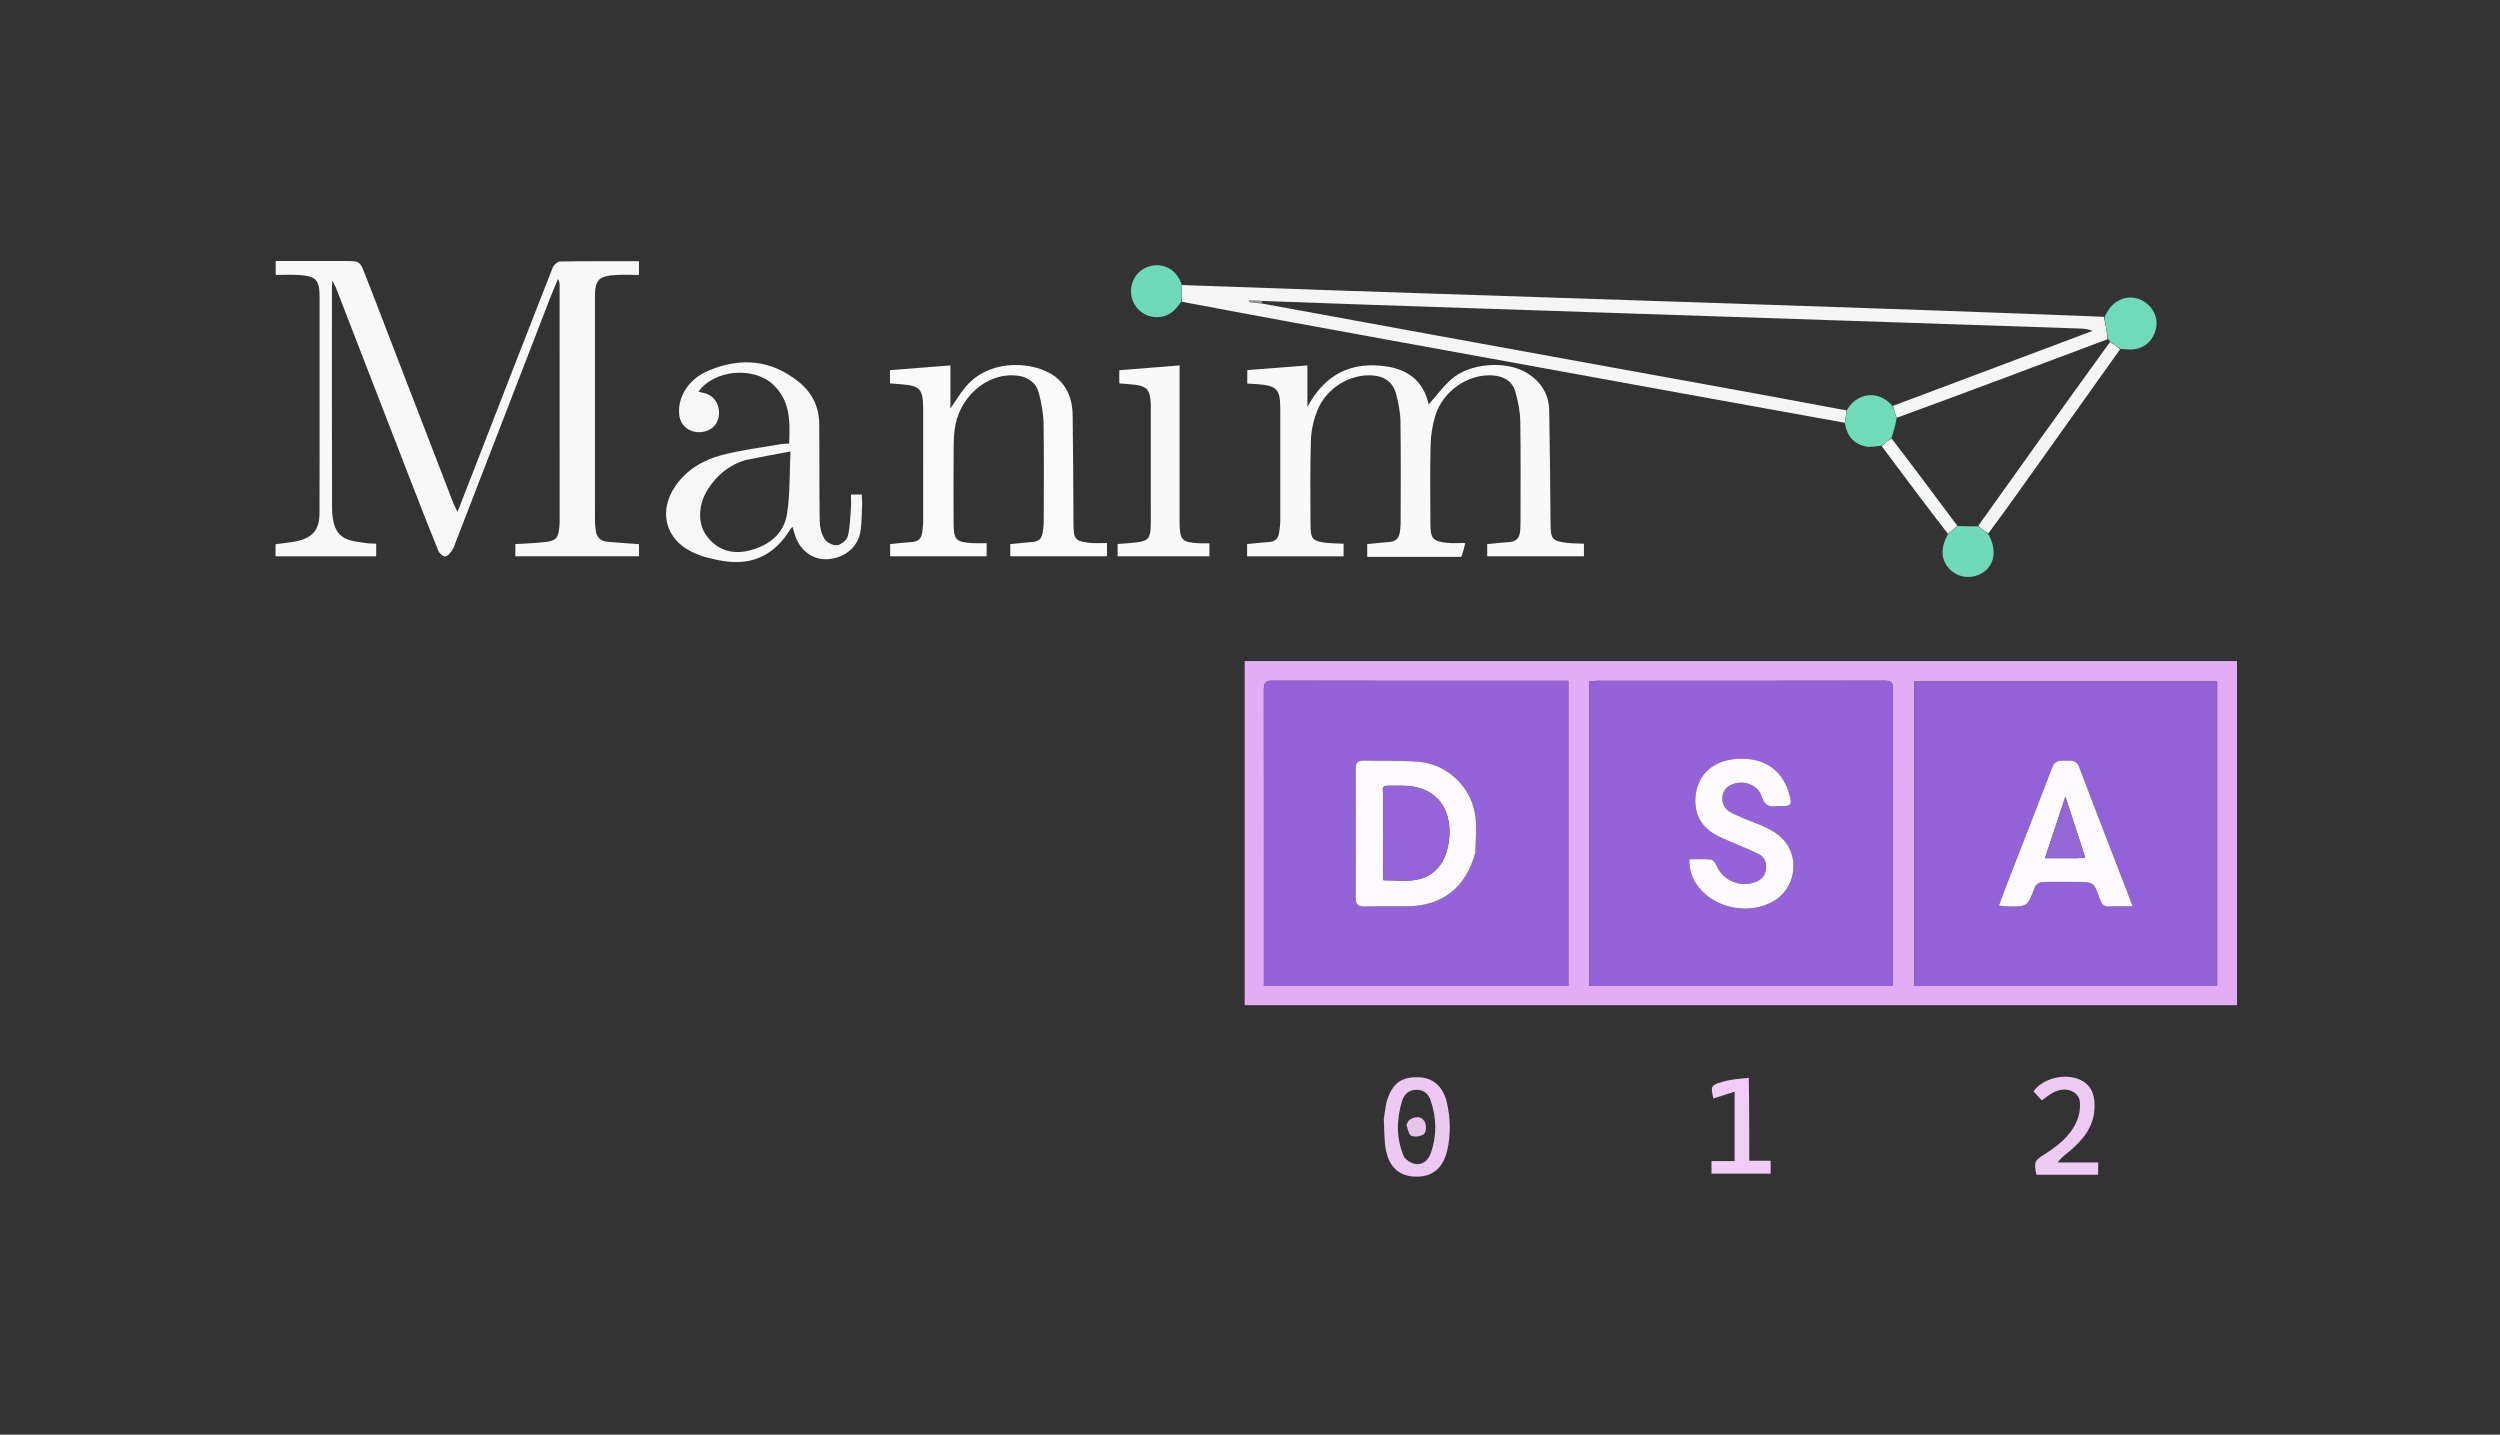 <svg version="1.1" id="Layer_1" xmlns="http://www.w3.org/2000/svg" xmlns:xlink="http://www.w3.org/1999/xlink" x="0px" y="0px" width="100%" viewBox="0 0 1638 940" enable-background="new 0 0 1638 940" xml:space="preserve">

<rect x="0" y="0" width="1638" height="940" fill="#333333" stroke="none"/>

<path fill="#E3ADF5" opacity="1" stroke="none" d="
M834.001,433.121 
	C1044.77,433.121 1255.039,433.121 1465.713,433.121 
	C1465.713,508.356 1465.713,583.242 1465.713,658.602 
	C1249.147,658.602 1032.487,658.602 815.5,658.602 
	C815.5,583.525 815.5,508.632 815.5,433.121 
	C821.623,433.121 827.562,433.121 834.001,433.121 
M1139.5,646.029 
	C1172.904,646.029 1206.307,646.029 1240.15,646.029 
	C1240.15,643.735 1240.149,642.264 1240.15,640.793 
	C1240.157,577.665 1240.114,514.537 1240.277,451.41 
	C1240.289,446.793 1238.741,445.964 1234.54,445.972 
	C1171.912,446.096 1109.284,446.057 1046.656,446.072 
	C1044.892,446.072 1043.128,446.246 1041.315,446.341 
	C1041.315,513.087 1041.315,579.282 1041.315,646.029 
	C1073.957,646.029 1106.228,646.029 1139.5,646.029 
M1275.5,646.013 
	C1334.547,646.013 1393.594,646.013 1452.672,646.013 
	C1452.672,578.976 1452.672,512.78 1452.672,446.484 
	C1386.282,446.484 1320.277,446.484 1254.242,446.484 
	C1254.242,513.109 1254.242,579.305 1254.242,646.013 
	C1261.245,646.013 1267.873,646.013 1275.5,646.013 
M913.5,646.034 
	C951.559,646.034 989.618,646.034 1027.565,646.034 
	C1027.565,578.898 1027.565,512.686 1027.565,446.067 
	C1025.668,446.067 1024.194,446.067 1022.719,446.067 
	C959.739,446.067 896.759,446.122 833.779,445.958 
	C828.87,445.946 828.037,447.765 828.044,452.086 
	C828.142,514.733 828.099,577.38 828.089,640.027 
	C828.089,641.811 828.089,643.595 828.089,646.034 
	C856.634,646.034 884.567,646.034 913.5,646.034 
z" data-index="1" style="opacity: 1;"></path>
<path fill="#F8F8F8" opacity="1" stroke="none" d="
M390.521,348.927 
	C391.701,353.103 394.55,354.643 398.09,354.97 
	C404.848,355.595 411.625,356.014 418.667,356.54 
	C418.667,359.048 418.667,361.634 418.667,364.46 
	C391.744,364.46 364.857,364.46 337.658,364.46 
	C337.658,361.907 337.658,359.324 337.658,356.505 
	C344.239,356.068 350.849,355.904 357.383,355.119 
	C364.298,354.288 365.749,352.473 366.468,345.504 
	C366.638,343.851 366.679,342.179 366.679,340.515 
	C366.683,289.355 366.676,238.194 366.66,187.034 
	C366.659,185.724 366.534,184.414 365.55,182.81 
	C363.72,187.288 361.817,191.738 360.071,196.249 
	C339.549,249.267 319.053,302.295 298.538,355.315 
	C297.818,357.175 297.246,359.185 296.103,360.761 
	C294.938,362.367 293.141,364.594 291.642,364.579 
	C290.094,364.563 287.844,362.47 287.152,360.776 
	C281.188,346.156 275.46,331.438 269.75,316.715 
	C253.221,274.089 236.736,231.446 220.215,188.816 
	C219.709,187.509 218.996,186.282 217.746,183.717 
	C217.595,186.629 217.458,188.047 217.458,189.465 
	C217.453,237.293 217.405,285.121 217.564,332.948 
	C217.578,337.323 218.095,342.062 219.831,345.99 
	C223.68,354.706 232.468,354.63 240.29,355.877 
	C242.229,356.186 244.232,356.097 246.482,356.205 
	C246.482,358.987 246.482,361.578 246.482,364.494 
	C224.607,364.494 202.73,364.494 180.532,364.494 
	C180.532,361.943 180.532,359.358 180.532,356.575 
	C185.156,355.925 189.932,355.553 194.567,354.541 
	C204.944,352.276 209.284,346.98 209.329,336.326 
	C209.45,307.663 209.399,279 209.41,250.337 
	C209.417,231.839 209.442,213.341 209.405,194.844 
	C209.382,183.292 207.066,180.792 195.517,180.171 
	C190.705,179.912 185.867,180.128 180.63,180.128 
	C180.63,177.045 180.63,174.344 180.63,171.025 
	C186.575,171.025 192.515,171.025 198.456,171.025 
	C207.954,171.025 217.453,171.02 226.952,171.026 
	C235.31,171.032 235.864,171.259 238.829,178.838 
	C245.553,196.024 252.127,213.267 258.765,230.486 
	C271.561,263.675 284.354,296.866 297.174,330.045 
	C297.753,331.545 298.589,332.945 299.779,335.349 
	C303.461,325.892 306.823,317.272 310.175,308.647 
	C327.459,264.178 344.706,219.694 362.146,175.285 
	C362.83,173.543 365.324,171.368 367.007,171.339 
	C384.129,171.048 401.257,171.162 418.653,171.162 
	C418.653,174.043 418.653,176.638 418.653,180.119 
	C413.781,180.119 408.84,179.903 403.924,180.162 
	C392.126,180.785 389.792,183.305 389.788,195.116 
	C389.774,243.777 389.783,292.437 389.819,341.098 
	C389.821,343.582 390.155,346.066 390.521,348.927 
z" data-index="2" style="opacity: 1;"></path>
<path fill="#F5F5F5" opacity="1" stroke="none" d="
M1208.75,277.012 
	C1172.753,270.508 1136.751,264.032 1100.76,257.494 
	C1040.4,246.53 980.047,235.527 919.692,224.539 
	C871.445,215.755 823.199,206.97 774.49,197.727 
	C774.084,193.763 774.141,190.259 774.197,186.755 
	C807.983,187.94 841.768,189.176 875.556,190.302 
	C964.78,193.276 1054.006,196.18 1143.229,199.155 
	C1221.469,201.763 1299.708,204.43 1378.436,207.568 
	C1379.658,212.728 1380.39,217.391 1380.833,222.274 
	C1334.676,239.672 1288.809,256.851 1242.72,273.756 
	C1241.675,270.995 1240.853,268.51 1240.357,265.884 
	C1284.146,249.423 1327.608,233.104 1371.07,216.784 
	C1367.968,215.523 1365.057,215.324 1362.142,215.226 
	C1309.382,213.452 1256.622,211.687 1203.861,209.926 
	C1124.638,207.282 1045.414,204.642 966.19,202.003 
	C919.756,200.456 873.321,198.915 826.555,197.17 
	C823.58,196.969 820.937,196.969 818.293,196.969 
	C818.288,197.271 818.284,197.572 818.279,197.874 
	C821.21,198.227 824.142,198.58 827.48,198.971 
	C864.17,205.67 900.45,212.351 936.738,218.985 
	C976.951,226.336 1017.168,233.669 1057.391,240.963 
	C1108.242,250.185 1159.102,259.361 1209.891,268.924 
	C1209.466,271.865 1209.108,274.439 1208.75,277.012 
z" data-index="3" style="opacity: 1;"></path>
<path fill="#F9F9F9" opacity="1" stroke="none" d="
M957.424,364.864 
	C936.687,364.871 916.396,364.871 895.804,364.871 
	C895.804,361.974 895.804,359.375 895.804,356.483 
	C900.63,356.023 905.512,355.5 910.405,355.11 
	C914.553,354.779 916.724,352.534 917.196,348.507 
	C917.409,346.691 917.693,344.867 917.696,343.046 
	C917.728,320.72 917.918,298.392 917.578,276.071 
	C917.486,270.006 916.245,263.835 914.66,257.947 
	C912.611,250.337 907.187,246.555 899.263,245.977 
	C884.37,244.889 868.794,254.445 863.016,269.203 
	C860.64,275.271 859.102,282.025 858.903,288.52 
	C858.337,306.996 858.584,325.5 858.659,343.992 
	C858.696,353.152 860.051,354.599 869.106,355.668 
	C872.716,356.093 876.383,356.044 880.336,356.226 
	C880.336,358.938 880.336,361.529 880.336,364.494 
	C859.357,364.494 838.348,364.494 817.103,364.494 
	C817.103,361.837 817.103,359.234 817.103,356.464 
	C821.996,356.001 826.905,355.472 831.826,355.089 
	C835.584,354.797 837.561,352.744 838.052,349.156 
	C838.411,346.528 838.844,343.879 838.849,341.239 
	C838.899,316.914 838.888,292.59 838.84,268.265 
	C838.813,254.833 836.864,252.767 823.503,251.655 
	C821.524,251.491 819.536,251.436 817.218,251.313 
	C817.218,248.438 817.218,245.706 817.218,242.491 
	C830.116,241.492 843.129,240.485 856.611,239.441 
	C856.611,248.815 856.611,257.721 856.611,266.627 
	C868.04,245.249 885.514,236.397 909.143,240.211 
	C923.482,242.526 932.978,250.63 936.039,264.967 
	C940.985,259.423 945.436,253.397 950.907,248.515 
	C962.963,237.759 987.128,235.989 1000.755,244.556 
	C1009.612,250.124 1014.858,258.279 1015.053,268.906 
	C1015.507,293.717 1015.69,318.533 1015.923,343.348 
	C1016.015,353.149 1017.058,354.521 1026.755,355.685 
	C1030.344,356.116 1033.992,356.058 1037.805,356.232 
	C1037.805,359.082 1037.805,361.686 1037.805,364.486 
	C1016.737,364.486 995.706,364.486 974.425,364.486 
	C974.425,361.806 974.425,359.222 974.425,356.486 
	C979.425,356.018 984.336,355.491 989.258,355.115 
	C993.774,354.77 995.658,352.08 996.004,347.92 
	C996.142,346.261 996.229,344.593 996.23,342.93 
	C996.243,320.604 996.464,298.275 996.089,275.955 
	C995.982,269.585 994.645,263.103 992.951,256.924 
	C990.958,249.651 985.214,246.44 977.899,245.96 
	C961.792,244.903 945.239,256.304 940.353,272.519 
	C938.508,278.643 937.473,285.211 937.321,291.606 
	C936.913,308.757 937.149,325.924 937.196,343.084 
	C937.223,352.913 938.785,354.729 948.403,355.701 
	C951.852,356.05 955.365,355.757 960.065,355.757 
	C959.211,359.299 958.541,362.078 957.424,364.864 
z" data-index="4" style="opacity: 1;"></path>
<path fill="#FAFAFA" opacity="1" stroke="none" d="
M669.757,246.695 
	C649.264,242.111 630.037,258.234 626.059,278.045 
	C625.051,283.062 624.873,288.302 624.827,293.444 
	C624.682,309.774 624.754,326.105 624.791,342.436 
	C624.817,353.799 626.213,355.256 637.667,355.886 
	C640.473,356.04 643.296,355.909 646.443,355.909 
	C646.443,358.899 646.443,361.489 646.443,364.48 
	C625.562,364.48 604.531,364.48 583.219,364.48 
	C583.219,361.947 583.219,359.344 583.219,356.472 
	C587.967,356.019 592.867,355.468 597.781,355.11 
	C601.791,354.818 603.783,352.621 604.243,348.819 
	C604.522,346.512 604.861,344.191 604.865,341.875 
	C604.904,317.213 604.881,292.55 604.875,267.887 
	C604.875,267.387 604.882,266.887 604.871,266.387 
	C604.623,255.04 602.462,252.743 591.213,251.851 
	C588.57,251.641 585.929,251.409 583.106,251.173 
	C583.106,248.383 583.106,245.758 583.106,242.532 
	C596.086,241.514 609.091,240.494 622.72,239.426 
	C622.72,248.791 622.72,257.788 622.72,267.673 
	C626.197,262.615 628.82,258.261 631.962,254.321 
	C646.794,235.722 673.222,236.577 687.558,244.347 
	C698.019,250.016 702.636,260.093 702.804,271.848 
	C703.144,295.673 703.206,319.501 703.344,343.328 
	C703.401,353.368 704.471,354.715 714.582,355.728 
	C718.025,356.074 721.532,355.783 725.3,355.783 
	C725.3,358.947 725.3,361.539 725.3,364.479 
	C704.251,364.479 683.221,364.479 661.934,364.479 
	C661.934,361.94 661.934,359.325 661.934,356.48 
	C667.003,355.994 672.06,355.503 677.118,355.027 
	C680.602,354.698 682.548,352.712 683.083,349.35 
	C683.447,347.059 683.837,344.737 683.842,342.428 
	C683.895,320.599 684.09,298.765 683.725,276.941 
	C683.618,270.538 682.241,264.071 680.737,257.804 
	C679.431,252.355 675.725,248.511 669.757,246.695 
z" data-index="5"></path>
<path fill="#F7F7F7" opacity="1" stroke="none" d="
M564.888,329.263 
	C564.561,335.874 564.737,342.094 563.794,348.14 
	C562.206,358.308 553.599,365.442 542.857,366.35 
	C533.359,367.154 524.971,361.55 521.302,351.865 
	C520.546,349.871 520.045,347.78 519.287,345.271 
	C518.718,345.792 518.216,346.081 517.957,346.514 
	C507.859,363.413 493.102,370.742 473.777,367.561 
	C466.651,366.388 459.301,364.597 452.898,361.397 
	C435.604,352.755 431.482,334.335 442.574,318.352 
	C449.963,307.705 460.706,301.418 472.717,298.215 
	C485.345,294.848 498.464,293.314 511.379,291.04 
	C513.143,290.729 514.97,290.775 517.055,290.636 
	C517.647,276.3 517.952,262.555 506.466,251.892 
	C493.601,239.947 467.666,242.256 457.667,256.647 
	C459.141,257.006 460.502,257.294 461.839,257.67 
	C468.335,259.499 472.001,265.666 470.906,272.88 
	C469.924,279.344 464.376,283.476 457.137,283.133 
	C450.545,282.82 445.542,278.028 444.988,271.494 
	C443.997,259.829 451.129,248.347 464.36,242.778 
	C485.507,233.878 505.728,235.717 523.848,250.618 
	C532.254,257.531 536.655,266.786 536.763,277.694 
	C536.975,299.024 536.735,320.358 537.076,341.684 
	C537.139,345.632 538.292,350.042 540.389,353.312 
	C541.835,355.568 545.95,357.566 548.548,357.223 
	C551.157,356.878 554.811,353.863 555.456,351.359 
	C556.968,345.501 557.044,339.256 557.516,333.154 
	C557.744,330.205 557.555,327.224 557.555,324.003 
	C560.038,324.003 562.132,324.003 564.635,324.003 
	C564.721,325.621 564.804,327.207 564.888,329.263 
M488.197,301.492 
	C477.718,304.724 469.798,311.253 463.913,320.382 
	C457.471,330.374 456.872,342.724 462.873,350.939 
	C469.838,360.475 479.734,363.464 490.759,360.748 
	C503.523,357.604 513.644,349.995 515.712,336.455 
	C517.673,323.607 517.235,310.393 517.927,295.772 
	C507.381,297.747 498.158,299.474 488.197,301.492 
z" data-index="6" style="opacity: 1;"></path>
<path fill="#F9F9F9" opacity="1" stroke="none" d="
M772.858,296 
	C772.856,311.832 772.816,327.164 772.864,342.495 
	C772.9,353.802 774.485,355.416 785.794,355.955 
	C787.915,356.056 790.045,355.969 792.395,355.969 
	C792.395,359.08 792.395,361.672 792.395,364.481 
	C772.343,364.481 752.46,364.481 732.28,364.481 
	C732.28,361.942 732.28,359.349 732.28,356.436 
	C736.584,356.071 741.028,355.885 745.413,355.276 
	C751.941,354.37 753.623,352.552 753.897,345.913 
	C754.146,339.924 754.004,333.917 754.006,327.918 
	C754.014,308.42 754.01,288.922 754.009,269.424 
	C754.009,267.924 754.034,266.423 753.988,264.925 
	C753.689,255.084 751.388,252.67 741.612,251.884 
	C738.966,251.671 736.321,251.429 733.362,251.173 
	C733.362,248.332 733.362,245.625 733.362,242.554 
	C746.349,241.521 759.245,240.494 772.858,239.411 
	C772.858,258.326 772.858,276.913 772.858,296 
z" data-index="7"></path>
<path fill="#ECC8F2" opacity="1" stroke="none" d="
M906.668,733.317 
	C907.44,728.621 907.682,724.215 909.036,720.184 
	C912.744,709.152 919.053,705.17 930.539,705.885 
	C939.297,706.43 945.703,712.351 948.001,722.403 
	C950.366,732.744 950.633,743.169 948.255,753.557 
	C945.621,765.061 938.919,770.859 928.385,770.96 
	C917.803,771.061 910.561,765.525 908.171,754.079 
	C906.796,747.493 907.098,740.556 906.668,733.317 
M920.041,758.302 
	C926.492,765.161 934.554,764.02 937.579,755.235 
	C941.472,743.926 941.273,732.329 937.346,720.963 
	C935.872,716.697 932.898,714.004 928.028,714.028 
	C922.888,714.054 919.908,717.114 918.587,721.531 
	C914.966,733.638 914.582,745.758 920.041,758.302 
z" data-index="8" style="opacity: 1;"></path>
<path fill="#F4F4F4" opacity="1" stroke="none" d="
M1389.083,228.85 
	C1367.417,259.288 1345.757,289.73 1324.082,320.162 
	C1317.144,329.903 1310.169,339.618 1302.764,349.459 
	C1300.198,348.007 1298.079,346.442 1296.102,344.574 
	C1324.899,304.157 1353.554,264.044 1382.549,223.989 
	C1384.953,225.649 1387.018,227.25 1389.083,228.85 
z" data-index="9" style="opacity: 1;"></path>
<path fill="#EDCAF2" opacity="1" stroke="none" d="
M1339.351,756.474 
	C1348.107,750.799 1356.051,744.777 1360.382,735.292 
	C1361.533,732.77 1362.34,729.961 1362.643,727.211 
	C1363.1,723.056 1363.216,718.605 1359.176,715.903 
	C1354.937,713.067 1350.211,713.443 1345.828,715.537 
	C1343.031,716.873 1340.612,718.999 1337.812,720.916 
	C1336.156,719.154 1334.286,717.165 1332.358,715.115 
	C1338.607,705.803 1355.646,702.356 1365.2,708.716 
	C1371.602,712.977 1372.619,719.465 1372.307,726.308 
	C1371.734,738.842 1364.267,747.407 1355.18,754.905 
	C1352.893,756.792 1350.452,758.491 1348.129,761.649 
	C1352.429,761.649 1356.728,761.649 1361.028,761.649 
	C1365.504,761.649 1369.98,761.649 1374.732,761.649 
	C1374.732,764.417 1374.732,766.844 1374.732,769.699 
	C1361.306,769.699 1347.774,769.699 1334.233,769.699 
	C1332.609,761.261 1332.901,760.47 1339.351,756.474 
z" data-index="10"></path>
<path fill="#F0CCF6" opacity="1" stroke="none" d="
M1145.799,706.225 
	C1146.13,724.389 1146.13,742.19 1146.13,760.495 
	C1151.024,760.495 1155.43,760.495 1160.12,760.495 
	C1160.12,763.57 1160.12,766.143 1160.12,768.976 
	C1147.211,768.976 1134.453,768.976 1121.36,768.976 
	C1121.36,766.353 1121.36,763.779 1121.36,760.718 
	C1126.261,760.718 1131.197,760.718 1136.501,760.718 
	C1136.501,745.41 1136.501,730.571 1136.501,715.261 
	C1131.642,716.826 1127.118,718.283 1122.579,719.745 
	C1120.843,711.59 1120.741,711.153 1128.51,708.809 
	C1133.963,707.163 1139.802,706.798 1145.799,706.225 
z" data-index="11"></path>
<path fill="#6FDBBA" opacity="1" stroke="none" d="
M1389.521,228.713 
	C1387.018,227.25 1384.953,225.649 1382.501,223.698 
	C1381.783,222.918 1381.453,222.486 1381.122,222.055 
	C1380.39,217.391 1379.658,212.728 1378.883,207.625 
	C1379.474,206.245 1380.191,205.349 1380.73,204.357 
	C1384.95,196.595 1393.658,193.048 1401.425,195.964 
	C1409.696,199.068 1414.418,207.262 1412.595,215.345 
	C1410.552,224.399 1403.192,229.743 1393.89,228.925 
	C1392.579,228.81 1391.269,228.693 1389.521,228.713 
z" data-index="12"></path>
<path fill="#6FDAB9" opacity="1" stroke="none" d="
M774.229,186.382 
	C774.141,190.259 774.084,193.763 774.065,197.626 
	C771.956,200.269 770.118,202.994 767.607,204.76 
	C759.322,210.588 747.849,207.775 743.137,199.065 
	C738.422,190.352 741.95,179.316 750.71,175.375 
	C760.402,171.014 770.765,175.694 774.229,186.382 
z" data-index="13"></path>
<path fill="#6FDAB9" opacity="1" stroke="none" d="
M1295.959,344.877 
	C1298.079,346.442 1300.198,348.007 1302.593,349.745 
	C1309.165,361.11 1306.534,372.321 1296.623,376.525 
	C1289.575,379.514 1281.935,377.92 1276.958,372.42 
	C1271.692,366.603 1271.294,358.891 1276.234,350.167 
	C1278.581,347.971 1280.527,346.258 1282.84,344.671 
	C1287.458,344.823 1291.709,344.85 1295.959,344.877 
z" data-index="14" style="opacity: 1;"></path>
<path fill="#70DBB9" opacity="1" stroke="none" d="
M1208.812,277.407 
	C1209.108,274.439 1209.466,271.865 1210.146,268.665 
	C1215.915,258.274 1229.856,254.342 1240.03,266.025 
	C1240.853,268.51 1241.675,270.995 1242.713,274.165 
	C1241.792,278.887 1240.656,282.923 1239.221,287.077 
	C1236.874,288.814 1234.825,290.433 1232.776,292.053 
	C1229.493,292.285 1226.081,293.199 1222.95,292.614 
	C1214.916,291.112 1210.151,285.987 1208.812,277.407 
z" data-index="15" style="opacity: 1;"></path>
<path fill="#F4F5F5" opacity="1" stroke="none" d="
M1232.921,292.375 
	C1234.825,290.433 1236.874,288.814 1239.449,287.36 
	C1254.141,306.533 1268.307,325.539 1282.472,344.546 
	C1280.527,346.258 1278.581,347.971 1276.321,349.815 
	C1261.693,330.863 1247.379,311.78 1232.921,292.375 
z" data-index="16"></path>
<path fill="#9463D9" opacity="1" stroke="none" d="
M1139,646.029 
	C1106.228,646.029 1073.957,646.029 1041.315,646.029 
	C1041.315,579.282 1041.315,513.087 1041.315,446.341 
	C1043.128,446.246 1044.892,446.072 1046.656,446.072 
	C1109.284,446.057 1171.912,446.096 1234.54,445.972 
	C1238.741,445.964 1240.289,446.793 1240.277,451.41 
	C1240.114,514.537 1240.157,577.665 1240.15,640.793 
	C1240.149,642.264 1240.15,643.735 1240.15,646.029 
	C1206.307,646.029 1172.904,646.029 1139,646.029 
M1110.801,523.544 
	C1110.331,533.661 1114.642,541.254 1123.199,546.411 
	C1126.175,548.204 1129.431,549.556 1132.624,550.962 
	C1139.158,553.84 1145.854,556.377 1152.251,559.526 
	C1156.198,561.467 1157.617,565.26 1157.063,569.665 
	C1156.525,573.939 1153.952,576.463 1150.062,577.943 
	C1140.063,581.747 1128.956,576.986 1124.74,567.247 
	C1124.036,565.622 1122.509,563.342 1121.158,563.192 
	C1116.601,562.684 1111.952,562.998 1106.913,562.998 
	C1106.636,570.247 1108.967,576.059 1112.832,581.107 
	C1124.014,595.715 1147.323,599.695 1162.924,589.914 
	C1174.507,582.653 1178.572,566.618 1171.783,554.715 
	C1167.295,546.844 1159.695,543.125 1151.745,539.866 
	C1145.602,537.347 1139.224,535.206 1133.481,531.959 
	C1126.667,528.106 1126.899,518.166 1133.379,514.631 
	C1141.023,510.462 1151.649,513.584 1154.23,521.823 
	C1156.066,527.68 1159.135,528.897 1164.304,528.194 
	C1165.286,528.06 1166.301,528.177 1167.3,528.176 
	C1173.463,528.167 1174.176,527.213 1172.584,521.11 
	C1168.589,505.797 1157.755,497.362 1141.749,497.103 
	C1123.762,496.812 1111.838,506.643 1110.801,523.544 
z" data-index="17" style="opacity: 1;"></path>
<path fill="#9362D9" opacity="1" stroke="none" d="
M1275,646.013 
	C1267.873,646.013 1261.245,646.013 1254.242,646.013 
	C1254.242,579.305 1254.242,513.109 1254.242,446.484 
	C1320.277,446.484 1386.282,446.484 1452.672,446.484 
	C1452.672,512.78 1452.672,578.976 1452.672,646.013 
	C1393.594,646.013 1334.547,646.013 1275,646.013 
M1383.734,593.843 
	C1387.941,593.843 1392.149,593.843 1397.321,593.843 
	C1395.468,588.955 1394.149,585.422 1392.792,581.903 
	C1382.612,555.524 1372.31,529.191 1362.334,502.735 
	C1360.2,497.078 1355.93,498.632 1352.011,498.359 
	C1348.608,498.123 1346.154,498.805 1344.682,502.658 
	C1334.769,528.604 1324.59,554.448 1314.521,580.334 
	C1312.93,584.425 1311.46,588.562 1309.68,593.36 
	C1312.087,593.593 1313.511,593.823 1314.939,593.854 
	C1328.556,594.144 1328.459,594.099 1333.239,581.246 
	C1333.79,579.764 1336.11,578.062 1337.683,577.987 
	C1344.995,577.639 1352.332,577.829 1359.66,577.825 
	C1371.699,577.82 1371.89,577.754 1375.725,588.791 
	C1377.036,592.563 1378.762,594.515 1383.734,593.843 
z" data-index="18" style="opacity: 1;"></path>
<path fill="#9463D9" opacity="1" stroke="none" d="
M913,646.034 
	C884.567,646.034 856.634,646.034 828.089,646.034 
	C828.089,643.595 828.089,641.811 828.089,640.027 
	C828.099,577.38 828.142,514.733 828.044,452.086 
	C828.037,447.765 828.87,445.946 833.779,445.958 
	C896.759,446.122 959.739,446.067 1022.719,446.067 
	C1024.194,446.067 1025.668,446.067 1027.565,446.067 
	C1027.565,512.686 1027.565,578.898 1027.565,646.034 
	C989.618,646.034 951.559,646.034 913,646.034 
M966.728,558.07 
	C966.809,550.792 967.541,543.453 966.848,536.25 
	C964.931,516.327 948.634,500.386 928.661,499.02 
	C917.056,498.227 905.372,498.65 893.729,498.302 
	C889.573,498.177 888.213,499.762 888.23,503.847 
	C888.35,531.992 888.366,560.138 888.227,588.282 
	C888.204,592.794 890.037,594.022 894.212,593.928 
	C903.367,593.724 912.53,593.932 921.689,593.85 
	C945.026,593.639 960.547,581.523 966.728,558.07 
z" data-index="19" style="opacity: 1;"></path>

<path fill="#020202" opacity="1" stroke="none" d="
M1282.84,344.671 
	C1268.307,325.539 1254.141,306.533 1239.747,287.243 
	C1240.656,282.923 1241.792,278.887 1242.935,274.441 
	C1288.809,256.851 1334.676,239.672 1380.833,222.274 
	C1381.453,222.486 1381.783,222.918 1382.161,223.64 
	C1353.554,264.044 1324.899,304.157 1296.102,344.574 
	C1291.709,344.85 1287.458,344.823 1282.84,344.671 
z" data-index="21" style="opacity: 1; visibility: hidden;"></path>
<path fill="#949494" opacity="1" stroke="none" d="
M826.555,197.17 
	C826.907,197.633 826.928,197.894 827.012,198.544 
	C824.142,198.58 821.21,198.227 818.279,197.874 
	C818.284,197.572 818.288,197.271 818.293,196.969 
	C820.937,196.969 823.58,196.969 826.555,197.17 
z" data-index="22"></path>

<path fill="#0A060B" opacity="1" stroke="none" d="
M919.83,757.985 
	C914.582,745.758 914.966,733.638 918.587,721.531 
	C919.908,717.114 922.888,714.054 928.028,714.028 
	C932.898,714.004 935.872,716.697 937.346,720.963 
	C941.273,732.329 941.472,743.926 937.579,755.235 
	C934.554,764.02 926.492,765.161 919.83,757.985 
M922.809,734.272 
	C922.373,735.339 921.347,736.591 921.613,737.438 
	C922.393,739.921 923.183,743.681 924.9,744.283 
	C927.315,745.128 931.5,744.496 933.176,742.782 
	C934.602,741.323 934.61,736.788 933.368,734.772 
	C931.007,730.943 927.007,731.294 922.809,734.272 
z" data-index="24" style="opacity: 1; visibility: hidden;"></path>
<path fill="#FDFBFE" opacity="1" stroke="none" d="
M1110.802,523.08 
	C1111.838,506.643 1123.762,496.812 1141.749,497.103 
	C1157.755,497.362 1168.589,505.797 1172.584,521.11 
	C1174.176,527.213 1173.463,528.167 1167.3,528.176 
	C1166.301,528.177 1165.286,528.06 1164.304,528.194 
	C1159.135,528.897 1156.066,527.68 1154.23,521.823 
	C1151.649,513.584 1141.023,510.462 1133.379,514.631 
	C1126.899,518.166 1126.667,528.106 1133.481,531.959 
	C1139.224,535.206 1145.602,537.347 1151.745,539.866 
	C1159.695,543.125 1167.295,546.844 1171.783,554.715 
	C1178.572,566.618 1174.507,582.653 1162.924,589.914 
	C1147.323,599.695 1124.014,595.715 1112.832,581.107 
	C1108.967,576.059 1106.636,570.247 1106.913,562.998 
	C1111.952,562.998 1116.601,562.684 1121.158,563.192 
	C1122.509,563.342 1124.036,565.622 1124.74,567.247 
	C1128.956,576.986 1140.063,581.747 1150.062,577.943 
	C1153.952,576.463 1156.525,573.939 1157.063,569.665 
	C1157.617,565.26 1156.198,561.467 1152.251,559.526 
	C1145.854,556.377 1139.158,553.84 1132.624,550.962 
	C1129.431,549.556 1126.175,548.204 1123.199,546.411 
	C1114.642,541.254 1110.331,533.661 1110.802,523.08 
z" data-index="25"></path>
<path fill="#FCFAFD" opacity="1" stroke="none" d="
M1383.275,593.842 
	C1378.762,594.515 1377.036,592.563 1375.725,588.791 
	C1371.89,577.754 1371.699,577.82 1359.66,577.825 
	C1352.332,577.829 1344.995,577.639 1337.683,577.987 
	C1336.11,578.062 1333.79,579.764 1333.239,581.246 
	C1328.459,594.099 1328.556,594.144 1314.939,593.854 
	C1313.511,593.823 1312.087,593.593 1309.68,593.36 
	C1311.46,588.562 1312.93,584.425 1314.521,580.334 
	C1324.59,554.448 1334.769,528.604 1344.682,502.658 
	C1346.154,498.805 1348.608,498.123 1352.011,498.359 
	C1355.93,498.632 1360.2,497.078 1362.334,502.735 
	C1372.31,529.191 1382.612,555.524 1392.792,581.903 
	C1394.149,585.422 1395.468,588.955 1397.321,593.843 
	C1392.149,593.843 1387.941,593.843 1383.275,593.842 
M1361.288,562.295 
	C1362.824,562.165 1364.36,562.036 1366.218,561.879 
	C1361.77,548.176 1357.539,535.141 1353.262,521.967 
	C1348.828,535.332 1344.465,548.482 1339.882,562.296 
	C1347.104,562.296 1353.719,562.296 1361.288,562.295 
z" data-index="26"></path>
<path fill="#FCFAFD" opacity="1" stroke="none" d="
M966.653,558.484 
	C960.547,581.523 945.026,593.639 921.689,593.85 
	C912.53,593.932 903.367,593.724 894.212,593.928 
	C890.037,594.022 888.204,592.794 888.227,588.282 
	C888.366,560.138 888.35,531.992 888.23,503.847 
	C888.213,499.762 889.573,498.177 893.729,498.302 
	C905.372,498.65 917.056,498.227 928.661,499.02 
	C948.634,500.386 964.931,516.327 966.848,536.25 
	C967.541,543.453 966.809,550.792 966.653,558.484 
M908.753,514.809 
	C905.119,514.854 906.161,517.634 906.154,519.545 
	C906.091,537.191 906.109,554.838 906.131,572.484 
	C906.133,573.928 906.337,575.371 906.44,576.723 
	C913.66,576.723 920.581,577.58 927.205,576.54 
	C939.956,574.538 947.925,565.116 949.479,549.467 
	C950.993,534.224 945.132,519.222 926.623,515.482 
	C921.162,514.379 915.356,514.979 908.753,514.809 
z" data-index="27" style="opacity: 1;"></path>
<path fill="#E5C4EA" opacity="1" stroke="none" d="
M923.08,734.001 
	C927.007,731.294 931.007,730.943 933.368,734.772 
	C934.61,736.788 934.602,741.323 933.176,742.782 
	C931.5,744.496 927.315,745.128 924.9,744.283 
	C923.183,743.681 922.393,739.921 921.613,737.438 
	C921.347,736.591 922.373,735.339 923.08,734.001 
z" data-index="28"></path>
<path fill="#9467D6" opacity="1" stroke="none" d="
M1360.811,562.295 
	C1353.719,562.296 1347.104,562.296 1339.882,562.296 
	C1344.465,548.482 1348.828,535.332 1353.262,521.967 
	C1357.539,535.141 1361.77,548.176 1366.218,561.879 
	C1364.36,562.036 1362.824,562.165 1360.811,562.295 
z" data-index="29"></path>
<path fill="#9464D8" opacity="1" stroke="none" d="
M909.231,514.804 
	C915.356,514.979 921.162,514.379 926.623,515.482 
	C945.132,519.222 950.993,534.224 949.479,549.467 
	C947.925,565.116 939.956,574.538 927.205,576.54 
	C920.581,577.58 913.66,576.723 906.44,576.723 
	C906.337,575.371 906.133,573.928 906.131,572.484 
	C906.109,554.838 906.091,537.191 906.154,519.545 
	C906.161,517.634 905.119,514.854 909.231,514.804 
z" data-index="30"></path>
</svg>